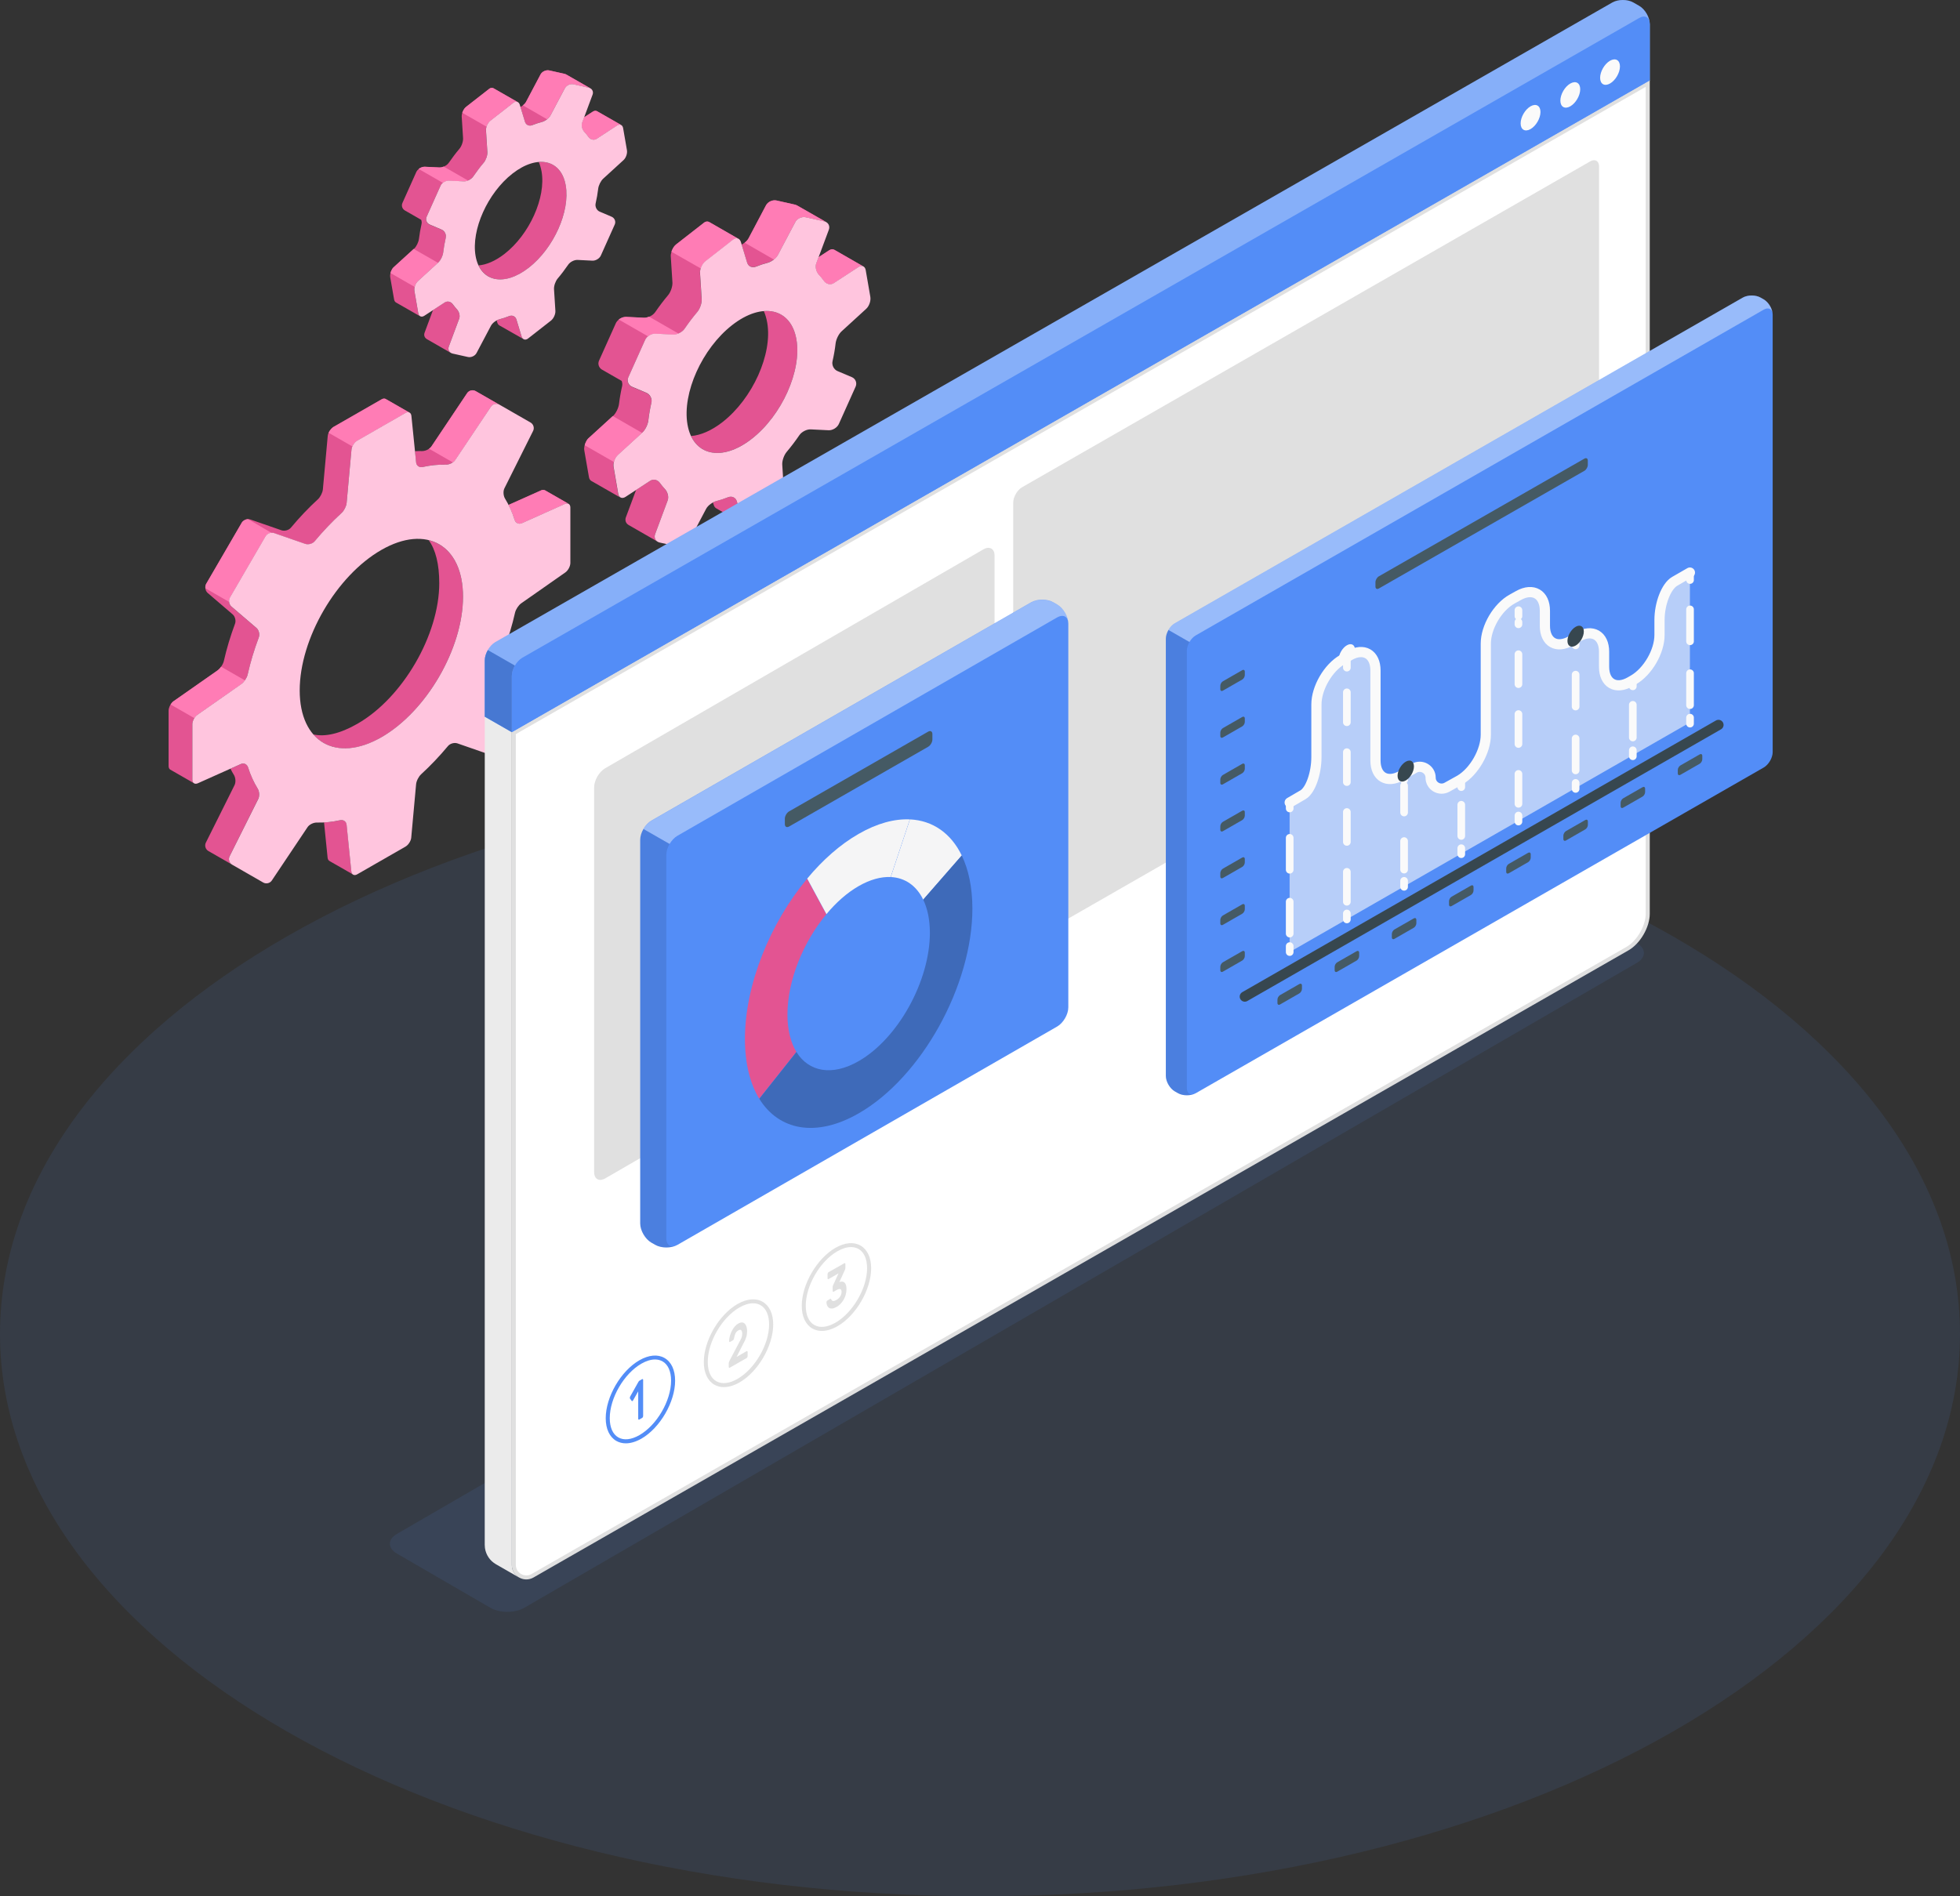 <svg width="186" height="180" viewBox="0 0 186 180" fill="none" xmlns="http://www.w3.org/2000/svg">
<rect x="0" y="0" width="186" height="180" fill="#333333" stroke="none"/>
<path opacity="0.1" d="M93 179.996C144.362 179.996 186 156.099 186 126.621C186 97.143 144.362 73.247 93 73.247C41.638 73.247 0 97.143 0 126.621C0 156.099 41.638 179.996 93 179.996Z" fill="#538DF7"/>
<g clip-path="url(#clip0)">
<path opacity="0.1" d="M46.534 152.613L37.668 147.471C36.777 146.954 36.777 146.12 37.668 145.603L143.246 84.385C144.138 83.868 145.578 83.868 146.469 84.385L155.335 89.528C156.227 90.044 156.227 90.878 155.335 91.395L49.757 152.613C48.866 153.13 47.426 153.13 46.534 152.613Z" fill="#538DF7"/>
</g>
<path d="M56.66 10.557C56.554 10.494 56.408 10.498 56.258 10.596L55.431 11.136L55.249 11.63C55.139 11.927 55.257 12.315 55.474 12.542C55.608 12.683 55.734 12.836 55.852 13C56.034 13.255 56.365 13.345 56.629 13.172L58.56 11.912C58.705 11.822 58.847 11.81 58.954 11.868L56.66 10.557ZM53.689 17.601C53.417 16.047 52.424 15.267 51.127 15.377C51.242 15.635 51.332 15.937 51.395 16.285C51.821 18.748 50.253 22.245 47.888 24.093C47.017 24.771 46.162 25.131 45.413 25.194C46.19 26.846 48.148 27.003 50.186 25.409C52.546 23.561 54.114 20.068 53.689 17.601ZM53.728 7.068C53.681 7.044 53.634 7.021 53.575 7.009L52.12 6.684C51.813 6.618 51.443 6.786 51.297 7.064L49.929 9.656C49.867 9.781 49.752 9.895 49.626 10.001H49.622C49.551 10.059 49.472 10.114 49.39 10.157L49.815 11.571C49.906 11.868 50.213 11.998 50.501 11.88C50.804 11.759 51.108 11.661 51.399 11.586C51.573 11.54 51.758 11.442 51.92 11.316C52.05 11.214 52.164 11.093 52.227 10.968L53.594 8.376C53.744 8.098 54.114 7.929 54.418 7.996L55.876 8.321C55.931 8.333 55.978 8.352 56.022 8.376L53.728 7.068ZM49.63 32.16C49.571 32.109 49.52 32.038 49.492 31.94L48.999 30.319C48.913 30.021 48.605 29.888 48.314 30.01C48.014 30.131 47.711 30.229 47.415 30.303C47.325 30.327 47.23 30.366 47.132 30.421L47.195 30.628C47.234 30.75 47.297 30.832 47.38 30.879V30.883L49.63 32.16ZM46.84 8.38C46.789 8.352 46.738 8.336 46.678 8.336C46.592 8.336 46.497 8.368 46.41 8.438L44.227 10.142C44.196 10.165 44.168 10.193 44.145 10.22C44.121 10.239 44.105 10.263 44.086 10.283C44.011 10.38 43.944 10.498 43.896 10.623C43.889 10.651 43.877 10.682 43.869 10.706H43.873C43.833 10.827 43.81 10.948 43.814 11.054L43.944 13.117C43.963 13.431 43.806 13.877 43.605 14.116C43.246 14.539 42.911 14.989 42.592 15.447C42.486 15.604 42.304 15.737 42.111 15.816C42.048 15.843 41.985 15.862 41.922 15.874C41.891 15.882 41.863 15.89 41.831 15.89C41.788 15.898 41.749 15.902 41.705 15.898L40.306 15.831H40.275C40.235 15.831 40.2 15.835 40.161 15.843C40.125 15.847 40.094 15.855 40.058 15.866C40.054 15.866 40.05 15.866 40.046 15.87C40.007 15.882 39.971 15.898 39.932 15.917C39.861 15.953 39.79 15.992 39.731 16.043C39.636 16.121 39.554 16.223 39.506 16.328L38.19 19.265C38.072 19.527 38.17 19.821 38.411 19.97L39.968 20.863C40.019 20.992 40.031 21.133 40.003 21.266C39.897 21.736 39.814 22.206 39.759 22.664C39.723 22.973 39.522 23.404 39.29 23.616L39.266 23.635L37.355 25.378C37.319 25.409 37.292 25.44 37.264 25.479C37.26 25.487 37.256 25.491 37.252 25.499C37.221 25.538 37.193 25.577 37.178 25.624C37.055 25.836 36.996 26.11 37.032 26.325L37.398 28.42C37.422 28.553 37.481 28.647 37.568 28.706L39.853 30.014C39.774 29.959 39.715 29.865 39.692 29.736L39.329 27.641C39.305 27.519 39.317 27.375 39.353 27.238C39.408 27.026 39.514 26.819 39.656 26.693L41.563 24.951L41.587 24.931C41.82 24.72 42.021 24.289 42.06 23.98C42.115 23.521 42.194 23.052 42.304 22.582C42.371 22.276 42.206 21.928 41.914 21.802L40.779 21.325C40.488 21.2 40.358 20.867 40.484 20.581L41.8 17.648C41.851 17.542 41.926 17.444 42.025 17.362C42.19 17.229 42.407 17.143 42.604 17.155L44.007 17.221C44.137 17.229 44.279 17.198 44.413 17.143C44.606 17.065 44.787 16.931 44.893 16.775C45.209 16.317 45.551 15.87 45.906 15.444C46.111 15.205 46.265 14.762 46.245 14.445L46.115 12.385C46.107 12.276 46.127 12.15 46.17 12.029C46.237 11.806 46.371 11.59 46.533 11.465L48.712 9.762C48.862 9.644 49.019 9.629 49.141 9.703L46.84 8.38ZM43.573 30.256C43.68 29.959 43.561 29.571 43.345 29.344C43.211 29.203 43.085 29.05 42.97 28.886C42.789 28.628 42.458 28.541 42.194 28.71L41.091 29.43L40.291 31.584C40.204 31.819 40.291 32.054 40.484 32.171L40.48 32.175L42.781 33.495C42.584 33.373 42.497 33.138 42.588 32.904L43.573 30.256Z" fill="#E35492"/>
<path d="M41.555 24.943L39.648 26.685C39.506 26.815 39.399 27.018 39.344 27.23L37.055 25.918C37.082 25.812 37.118 25.71 37.169 25.616C37.189 25.569 37.216 25.53 37.244 25.491C37.248 25.483 37.252 25.479 37.256 25.471C37.283 25.432 37.315 25.401 37.346 25.37L39.258 23.627L41.555 24.943Z" fill="#FF7CB5"/>
<path d="M44.412 17.135C44.278 17.194 44.136 17.221 44.006 17.213L42.603 17.147C42.406 17.135 42.185 17.221 42.024 17.354L39.73 16.039C39.79 15.988 39.861 15.949 39.931 15.913C39.971 15.894 40.006 15.878 40.046 15.866C40.05 15.862 40.054 15.862 40.057 15.862C40.093 15.851 40.124 15.843 40.16 15.839C40.199 15.831 40.235 15.827 40.274 15.827H40.31L41.709 15.894C41.752 15.898 41.791 15.894 41.835 15.886C41.866 15.882 41.894 15.878 41.925 15.87C41.984 15.855 42.048 15.831 42.107 15.812L42.115 15.815L44.412 17.135Z" fill="#FF7CB5"/>
<path d="M58.949 11.865C58.843 11.806 58.701 11.814 58.555 11.912L56.624 13.172C56.36 13.345 56.033 13.255 55.848 12.996C55.73 12.828 55.608 12.679 55.47 12.538C55.253 12.311 55.135 11.919 55.245 11.626L55.426 11.136L56.254 10.596C56.404 10.502 56.55 10.494 56.656 10.557V10.553L58.949 11.865Z" fill="#FF7CB5"/>
<path d="M56.019 8.38C55.975 8.356 55.928 8.336 55.873 8.325L54.415 8C54.111 7.933 53.741 8.102 53.591 8.38L52.224 10.972C52.161 11.097 52.043 11.218 51.916 11.32L49.623 10.001C49.753 9.895 49.863 9.781 49.926 9.656L51.298 7.064C51.444 6.786 51.814 6.618 52.121 6.684L53.575 7.009C53.635 7.021 53.682 7.044 53.729 7.072V7.068L56.019 8.38Z" fill="#FF7CB5"/>
<path d="M49.138 9.695C49.016 9.625 48.854 9.637 48.708 9.754L46.529 11.457C46.367 11.583 46.233 11.798 46.166 12.021L43.873 10.709C43.881 10.682 43.893 10.651 43.901 10.627C43.952 10.502 44.015 10.384 44.09 10.287C44.109 10.263 44.125 10.24 44.149 10.224C44.176 10.193 44.204 10.165 44.232 10.146L46.415 8.442C46.502 8.372 46.596 8.34 46.683 8.34C46.742 8.34 46.793 8.356 46.844 8.384L49.138 9.695Z" fill="#FF7CB5"/>
<path d="M59.495 14.253L59.132 12.158C59.077 11.849 58.821 11.739 58.557 11.911L56.626 13.172C56.362 13.345 56.031 13.255 55.849 13C55.731 12.835 55.609 12.683 55.475 12.542C55.258 12.315 55.14 11.923 55.25 11.63L56.236 8.983C56.346 8.689 56.184 8.395 55.877 8.325L54.423 8C54.115 7.929 53.745 8.101 53.599 8.38L52.232 10.968C52.086 11.246 51.712 11.508 51.404 11.586C51.113 11.661 50.813 11.759 50.51 11.88C50.218 11.998 49.915 11.868 49.82 11.567L49.328 9.946C49.237 9.644 48.961 9.558 48.713 9.754L46.534 11.457C46.285 11.653 46.1 12.064 46.12 12.377L46.25 14.437C46.27 14.75 46.112 15.193 45.911 15.436C45.552 15.858 45.217 16.305 44.898 16.767C44.721 17.025 44.327 17.229 44.012 17.213L42.609 17.143C42.293 17.127 41.931 17.346 41.805 17.632L40.489 20.569C40.359 20.855 40.492 21.188 40.78 21.313L41.911 21.795C42.203 21.916 42.368 22.265 42.301 22.57C42.195 23.044 42.112 23.51 42.057 23.972C42.022 24.285 41.817 24.712 41.584 24.923L39.653 26.689C39.421 26.901 39.275 27.324 39.33 27.633L39.693 29.728C39.748 30.037 40.004 30.147 40.268 29.974L42.199 28.714C42.463 28.541 42.794 28.631 42.975 28.886C43.093 29.05 43.215 29.203 43.349 29.344C43.566 29.571 43.684 29.963 43.574 30.256L42.589 32.903C42.479 33.197 42.64 33.491 42.948 33.561L44.402 33.886C44.709 33.957 45.08 33.785 45.225 33.506L46.593 30.918C46.739 30.64 47.113 30.378 47.42 30.299C47.712 30.225 48.011 30.127 48.315 30.006C48.606 29.888 48.91 30.018 49.004 30.319L49.497 31.94C49.588 32.242 49.864 32.328 50.112 32.132L52.291 30.429C52.539 30.233 52.724 29.822 52.705 29.509L52.575 27.449C52.555 27.136 52.713 26.693 52.913 26.45C53.272 26.027 53.607 25.581 53.926 25.119C54.104 24.861 54.498 24.657 54.813 24.673L56.216 24.743C56.531 24.759 56.894 24.54 57.02 24.254L58.336 21.317C58.466 21.031 58.332 20.698 58.044 20.573L56.913 20.091C56.622 19.97 56.456 19.621 56.523 19.316C56.63 18.842 56.712 18.376 56.767 17.914C56.803 17.601 57.008 17.174 57.24 16.963L59.171 15.197C59.404 14.985 59.55 14.562 59.495 14.253ZM50.183 25.409C47.818 27.253 45.556 26.752 45.131 24.285C44.705 21.818 46.273 18.321 48.634 16.477C50.998 14.633 53.26 15.134 53.686 17.601C54.115 20.068 52.547 23.561 50.183 25.409Z" fill="#FFC5DE"/>
<path d="M79.169 23.709V23.713C79.039 23.635 78.865 23.639 78.684 23.756L77.683 24.41L77.462 25.006C77.328 25.362 77.47 25.836 77.734 26.11C77.896 26.278 78.049 26.462 78.191 26.666C78.412 26.971 78.81 27.081 79.125 26.873L81.458 25.346C81.632 25.237 81.805 25.221 81.931 25.295L79.169 23.709ZM75.579 32.218C75.252 30.339 74.05 29.403 72.485 29.528C72.623 29.841 72.734 30.206 72.808 30.628C73.325 33.604 71.425 37.829 68.572 40.061C67.52 40.88 66.487 41.318 65.581 41.389C66.515 43.386 68.887 43.574 71.346 41.651C74.199 39.419 76.095 35.194 75.579 32.218ZM75.63 19.492V19.496C75.575 19.465 75.516 19.437 75.445 19.422L73.687 19.026C73.313 18.944 72.868 19.152 72.69 19.484L71.035 22.617C70.956 22.77 70.822 22.907 70.665 23.032H70.661C70.574 23.106 70.479 23.169 70.381 23.22L70.897 24.927C71.007 25.288 71.378 25.444 71.729 25.303C72.099 25.158 72.462 25.037 72.812 24.951C73.021 24.896 73.246 24.778 73.439 24.626C73.597 24.5 73.734 24.355 73.813 24.203L75.464 21.07C75.646 20.738 76.091 20.53 76.461 20.612L78.223 21.008C78.286 21.019 78.349 21.043 78.396 21.07L75.63 19.492ZM70.676 49.804C70.602 49.745 70.543 49.659 70.511 49.537L69.916 47.575C69.809 47.215 69.443 47.055 69.084 47.2C68.722 47.344 68.355 47.466 68.001 47.552C67.89 47.58 67.776 47.63 67.658 47.693L67.737 47.944C67.784 48.089 67.863 48.19 67.961 48.245V48.249L70.676 49.804ZM67.307 21.078C67.248 21.047 67.181 21.027 67.114 21.027C67.008 21.027 66.897 21.062 66.791 21.152L64.155 23.208C64.119 23.236 64.084 23.267 64.052 23.306C64.025 23.33 64.005 23.357 63.981 23.384C63.891 23.502 63.812 23.647 63.753 23.796C63.745 23.827 63.729 23.866 63.721 23.897H63.725C63.678 24.042 63.646 24.191 63.654 24.32L63.812 26.811C63.835 27.191 63.646 27.727 63.402 28.017C62.968 28.53 62.563 29.07 62.18 29.626C62.05 29.814 61.834 29.975 61.601 30.069C61.522 30.1 61.447 30.123 61.373 30.139C61.337 30.147 61.298 30.159 61.262 30.159C61.211 30.166 61.16 30.174 61.108 30.166L59.418 30.084H59.375C59.327 30.084 59.284 30.088 59.237 30.1C59.193 30.104 59.154 30.116 59.111 30.127C59.107 30.127 59.103 30.127 59.095 30.131C59.047 30.147 59.004 30.163 58.957 30.186C58.87 30.229 58.787 30.276 58.713 30.339C58.598 30.437 58.5 30.554 58.441 30.683L56.849 34.227C56.707 34.544 56.825 34.901 57.117 35.081L58.996 36.157C59.055 36.314 59.075 36.482 59.04 36.643C58.91 37.211 58.811 37.779 58.744 38.334C58.701 38.71 58.456 39.227 58.177 39.486L58.149 39.509L55.84 41.616C55.797 41.651 55.761 41.694 55.73 41.741C55.725 41.749 55.722 41.757 55.714 41.765C55.678 41.812 55.643 41.863 55.623 41.917C55.477 42.176 55.402 42.505 55.45 42.763L55.891 45.293C55.919 45.453 55.993 45.567 56.092 45.637L58.854 47.219C58.756 47.157 58.689 47.039 58.661 46.886L58.224 44.357C58.196 44.212 58.208 44.036 58.252 43.871C58.315 43.613 58.445 43.366 58.614 43.214L60.919 41.107L60.947 41.083C61.227 40.825 61.471 40.308 61.518 39.932C61.581 39.376 61.68 38.808 61.814 38.241C61.897 37.869 61.696 37.453 61.345 37.301L59.977 36.725C59.627 36.572 59.465 36.169 59.623 35.828L61.215 32.285C61.274 32.156 61.369 32.038 61.487 31.94C61.684 31.78 61.948 31.674 62.188 31.69L63.883 31.772C64.04 31.78 64.21 31.744 64.371 31.674C64.608 31.576 64.825 31.416 64.951 31.232C65.333 30.675 65.743 30.135 66.172 29.622C66.421 29.332 66.606 28.796 66.582 28.416L66.424 25.93C66.417 25.797 66.44 25.644 66.487 25.499C66.57 25.229 66.732 24.966 66.925 24.818L69.557 22.762C69.739 22.621 69.932 22.601 70.078 22.688L67.307 21.078ZM63.359 47.509C63.489 47.153 63.343 46.679 63.083 46.405C62.921 46.236 62.767 46.052 62.63 45.849C62.409 45.535 62.011 45.434 61.696 45.637L60.364 46.507L59.394 49.107C59.288 49.392 59.394 49.674 59.631 49.815L59.627 49.819L62.405 51.413C62.165 51.268 62.062 50.982 62.169 50.7L63.359 47.509Z" fill="#E35492"/>
<path d="M60.922 41.087L58.617 43.194C58.448 43.35 58.318 43.597 58.255 43.852L55.488 42.266C55.52 42.137 55.567 42.015 55.626 41.898C55.65 41.843 55.681 41.792 55.717 41.745C55.721 41.737 55.725 41.729 55.733 41.722C55.764 41.675 55.803 41.635 55.843 41.596L58.152 39.49L60.922 41.087Z" fill="#FF7CB5"/>
<path d="M64.372 31.654C64.21 31.725 64.041 31.76 63.883 31.752L62.188 31.67C61.948 31.654 61.684 31.76 61.487 31.921L58.717 30.331C58.792 30.272 58.874 30.221 58.961 30.178C59.008 30.155 59.052 30.135 59.099 30.123C59.103 30.119 59.107 30.119 59.115 30.119C59.158 30.104 59.198 30.096 59.241 30.092C59.288 30.084 59.331 30.076 59.379 30.076H59.422L61.113 30.159C61.164 30.163 61.215 30.159 61.266 30.151C61.302 30.147 61.341 30.143 61.377 30.131C61.452 30.112 61.523 30.084 61.597 30.057L61.605 30.061L64.372 31.654Z" fill="#FF7CB5"/>
<path d="M81.934 25.291C81.804 25.217 81.635 25.233 81.461 25.346L79.128 26.873C78.809 27.081 78.415 26.975 78.194 26.662C78.052 26.462 77.903 26.278 77.737 26.106C77.473 25.832 77.331 25.358 77.465 25.002L77.686 24.41L78.687 23.756C78.868 23.643 79.042 23.631 79.172 23.709V23.706L81.934 25.291Z" fill="#FF7CB5"/>
<path d="M78.396 21.078C78.344 21.051 78.285 21.027 78.222 21.015L76.461 20.62C76.09 20.538 75.645 20.745 75.464 21.078L73.813 24.211C73.734 24.363 73.596 24.508 73.438 24.634L70.668 23.04C70.826 22.911 70.96 22.774 71.038 22.625L72.694 19.492C72.867 19.159 73.316 18.952 73.691 19.034L75.448 19.43C75.519 19.445 75.578 19.473 75.633 19.504V19.5L78.396 21.078Z" fill="#FF7CB5"/>
<path d="M70.085 22.668C69.939 22.582 69.742 22.597 69.565 22.742L66.932 24.798C66.739 24.951 66.578 25.209 66.495 25.479L63.721 23.897C63.729 23.866 63.744 23.827 63.752 23.796C63.811 23.643 63.89 23.502 63.981 23.384C64.004 23.357 64.024 23.33 64.052 23.306C64.083 23.271 64.115 23.236 64.154 23.208L66.79 21.152C66.897 21.066 67.007 21.027 67.114 21.027C67.185 21.027 67.248 21.047 67.307 21.078L70.085 22.668Z" fill="#FF7CB5"/>
<path d="M82.592 28.173L82.155 25.644C82.092 25.268 81.781 25.135 81.461 25.346L79.128 26.869C78.809 27.077 78.411 26.971 78.191 26.658C78.049 26.458 77.899 26.274 77.737 26.106C77.473 25.832 77.331 25.358 77.465 25.002L78.656 21.806C78.79 21.45 78.592 21.094 78.222 21.012L76.465 20.62C76.09 20.538 75.645 20.741 75.468 21.078L73.816 24.207C73.639 24.544 73.19 24.861 72.819 24.955C72.465 25.045 72.106 25.162 71.736 25.311C71.381 25.452 71.014 25.295 70.904 24.935L70.309 22.973C70.199 22.609 69.868 22.507 69.564 22.738L66.932 24.794C66.632 25.029 66.408 25.526 66.431 25.906L66.589 28.397C66.613 28.776 66.424 29.309 66.179 29.603C65.746 30.116 65.34 30.652 64.958 31.212C64.741 31.525 64.268 31.772 63.886 31.752L62.191 31.67C61.809 31.651 61.376 31.917 61.218 32.265L59.626 35.813C59.472 36.157 59.63 36.561 59.981 36.71L61.348 37.289C61.699 37.438 61.904 37.857 61.817 38.225C61.687 38.797 61.588 39.361 61.525 39.916C61.482 40.292 61.238 40.809 60.954 41.064L58.621 43.194C58.341 43.452 58.164 43.961 58.231 44.337L58.668 46.867C58.731 47.243 59.043 47.376 59.362 47.164L61.695 45.641C62.014 45.434 62.412 45.539 62.633 45.853C62.775 46.052 62.924 46.236 63.086 46.405C63.35 46.679 63.492 47.153 63.358 47.509L62.168 50.704C62.034 51.061 62.231 51.417 62.601 51.499L64.359 51.891C64.733 51.973 65.178 51.769 65.356 51.432L67.007 48.304C67.184 47.967 67.633 47.65 68.004 47.556C68.359 47.466 68.717 47.349 69.088 47.2C69.442 47.059 69.809 47.215 69.919 47.576L70.514 49.537C70.624 49.901 70.955 50.003 71.259 49.772L73.891 47.717C74.191 47.482 74.415 46.984 74.392 46.605L74.234 44.114C74.21 43.734 74.4 43.202 74.644 42.908C75.077 42.395 75.483 41.859 75.865 41.299C76.082 40.986 76.555 40.739 76.937 40.758L78.632 40.841C79.014 40.86 79.448 40.594 79.605 40.245L81.197 36.698C81.351 36.349 81.193 35.95 80.843 35.801L79.475 35.222C79.124 35.073 78.919 34.654 79.006 34.286C79.136 33.714 79.235 33.15 79.298 32.594C79.341 32.218 79.585 31.701 79.869 31.447L82.202 29.313C82.482 29.058 82.659 28.549 82.592 28.173ZM71.346 41.651C68.493 43.883 65.758 43.272 65.241 40.296C64.725 37.316 66.621 33.095 69.474 30.863C72.327 28.631 75.062 29.238 75.578 32.218C76.094 35.198 74.199 39.419 71.346 41.651Z" fill="#FFC5DE"/>
<path d="M24.508 75.827C24.65 75.545 24.61 75.115 24.449 74.844C24.082 74.249 23.779 73.579 23.538 72.832C23.448 72.534 23.148 72.393 22.861 72.522L21.872 72.965C21.97 73.168 22.076 73.368 22.195 73.552C22.36 73.822 22.396 74.253 22.254 74.535L19.535 79.986C19.393 80.267 19.503 80.624 19.775 80.781L22.009 82.061C21.753 81.892 21.651 81.548 21.789 81.278L24.508 75.827ZM36.598 37.868C36.555 37.845 36.507 37.833 36.452 37.833C36.381 37.833 36.302 37.853 36.227 37.896L31.641 40.527C31.617 40.543 31.593 40.559 31.574 40.574C31.55 40.594 31.526 40.609 31.507 40.633C31.483 40.653 31.463 40.672 31.444 40.692C31.4 40.739 31.365 40.782 31.325 40.837C31.199 41.005 31.116 41.205 31.101 41.381L30.64 46.452C30.612 46.765 30.395 47.188 30.163 47.399C29.268 48.218 28.417 49.118 27.613 50.081C27.416 50.324 27.014 50.438 26.711 50.336L23.767 49.314C23.692 49.287 23.613 49.275 23.535 49.283H23.519C23.507 49.279 23.495 49.283 23.483 49.287C23.468 49.283 23.452 49.287 23.44 49.291C23.409 49.294 23.377 49.302 23.353 49.31C23.263 49.337 23.176 49.377 23.097 49.443C23.078 49.455 23.062 49.467 23.046 49.486C22.999 49.526 22.967 49.569 22.936 49.623L19.562 55.426C19.491 55.556 19.472 55.708 19.491 55.849C19.507 56.018 19.582 56.178 19.712 56.288L22.073 58.312C22.313 58.516 22.412 58.919 22.301 59.213C21.864 60.384 21.509 61.566 21.241 62.749C21.202 62.917 21.107 63.113 20.981 63.289C20.957 63.324 20.93 63.36 20.902 63.391C20.875 63.422 20.851 63.45 20.827 63.481C20.768 63.54 20.713 63.591 20.654 63.634L16.465 66.567C16.437 66.586 16.41 66.606 16.39 66.625C16.363 66.649 16.339 66.676 16.319 66.7C16.134 66.899 16 67.209 16 67.459V72.722C16 72.886 16.063 73.004 16.166 73.059L18.424 74.355C18.325 74.292 18.258 74.175 18.258 74.014V68.751C18.258 68.567 18.329 68.348 18.439 68.168C18.518 68.039 18.617 67.929 18.723 67.855L22.912 64.926C23.026 64.847 23.14 64.722 23.239 64.585C23.361 64.409 23.46 64.209 23.499 64.041C23.767 62.866 24.126 61.684 24.559 60.509C24.669 60.211 24.571 59.812 24.331 59.608L21.97 57.584C21.84 57.474 21.765 57.31 21.749 57.145C21.722 56.997 21.749 56.848 21.82 56.722L25.194 50.919C25.308 50.724 25.529 50.598 25.753 50.583C25.844 50.575 25.934 50.583 26.021 50.614L28.965 51.636C29.264 51.738 29.666 51.624 29.871 51.382C30.671 50.418 31.522 49.518 32.417 48.699C32.649 48.488 32.866 48.065 32.894 47.752L33.355 42.681C33.363 42.583 33.394 42.481 33.438 42.379C33.536 42.152 33.709 41.941 33.899 41.831L38.486 39.2C38.615 39.129 38.738 39.118 38.832 39.153L36.598 37.868ZM33.497 83.005C33.414 82.946 33.359 82.844 33.343 82.707L32.898 78.282C32.866 77.969 32.594 77.785 32.283 77.855C31.755 77.969 31.247 78.04 30.75 78.063L31.089 81.419C31.105 81.567 31.172 81.677 31.266 81.724V81.728L33.497 83.005ZM40.681 51.272C41.339 52.172 41.685 53.555 41.685 55.356C41.685 60.266 38.218 66.234 33.934 68.693C32.267 69.652 30.845 69.969 29.729 69.711C31.116 71.316 33.493 71.535 36.188 69.989C40.472 67.526 43.939 61.558 43.939 56.644C43.939 53.653 42.655 51.75 40.681 51.272ZM45.141 37.124C44.865 36.964 44.503 37.054 44.33 37.312L40.937 42.379C40.921 42.403 40.905 42.422 40.885 42.442C40.862 42.469 40.834 42.501 40.807 42.52C40.795 42.536 40.779 42.548 40.759 42.559C40.743 42.575 40.728 42.587 40.712 42.599C40.519 42.74 40.263 42.822 40.046 42.818C39.825 42.81 39.605 42.814 39.376 42.83L39.483 43.903C39.518 44.216 39.786 44.4 40.097 44.329C40.866 44.161 41.606 44.09 42.308 44.11C42.521 44.114 42.777 44.032 42.97 43.891C43.061 43.828 43.139 43.754 43.191 43.672L46.584 38.601C46.757 38.342 47.112 38.26 47.384 38.413L45.141 37.124ZM51.706 46.534C51.683 46.522 51.655 46.51 51.636 46.507C51.553 46.487 51.454 46.495 51.352 46.542L48.262 47.924C48.337 48.069 48.408 48.214 48.471 48.362C48.53 48.492 48.586 48.625 48.637 48.762C48.653 48.789 48.664 48.817 48.668 48.84C48.727 48.981 48.775 49.122 48.822 49.267C48.834 49.294 48.842 49.322 48.849 49.345C48.877 49.428 48.916 49.498 48.972 49.553C48.991 49.572 49.011 49.592 49.031 49.604C49.043 49.615 49.058 49.623 49.07 49.631C49.11 49.659 49.145 49.678 49.188 49.686C49.204 49.694 49.22 49.698 49.232 49.698C49.295 49.713 49.362 49.713 49.425 49.698V49.694C49.433 49.694 49.441 49.69 49.444 49.69C49.476 49.682 49.504 49.674 49.531 49.659L53.614 47.83C53.724 47.775 53.831 47.767 53.913 47.803C53.937 47.806 53.957 47.814 53.972 47.826L51.706 46.534Z" fill="#E35492"/>
<path d="M47.388 38.413C47.112 38.26 46.758 38.346 46.588 38.601L43.196 43.672C43.14 43.754 43.065 43.828 42.975 43.891L40.721 42.599L40.717 42.595C40.752 42.571 40.784 42.548 40.811 42.524C40.843 42.501 40.87 42.469 40.89 42.446C40.91 42.422 40.926 42.403 40.941 42.383L44.334 37.316C44.512 37.054 44.874 36.968 45.146 37.129L47.388 38.413Z" fill="#FF7CB5"/>
<path d="M23.239 64.581C23.141 64.718 23.026 64.844 22.912 64.922L18.723 67.851C18.617 67.925 18.522 68.035 18.439 68.164L16.193 66.876C16.233 66.813 16.272 66.751 16.32 66.696C16.343 66.668 16.367 66.641 16.39 66.621C16.414 66.598 16.442 66.578 16.465 66.563L20.654 63.63C20.713 63.587 20.768 63.536 20.828 63.477C20.855 63.446 20.879 63.418 20.902 63.387C20.93 63.352 20.954 63.32 20.977 63.285H20.981L23.239 64.581Z" fill="#FF7CB5"/>
<path d="M25.753 50.575C25.529 50.591 25.308 50.716 25.194 50.912L21.82 56.715C21.75 56.84 21.722 56.993 21.75 57.138L19.495 55.845C19.476 55.7 19.495 55.548 19.566 55.422L22.94 49.62C22.971 49.565 23.003 49.522 23.05 49.482C23.066 49.463 23.081 49.451 23.101 49.439C23.176 49.377 23.267 49.334 23.357 49.306C23.385 49.298 23.416 49.291 23.444 49.287C23.456 49.283 23.472 49.279 23.487 49.283C23.499 49.279 23.511 49.275 23.523 49.279C23.527 49.275 23.531 49.275 23.535 49.275L23.539 49.279L25.753 50.575Z" fill="#FF7CB5"/>
<path d="M38.832 39.149C38.738 39.11 38.616 39.121 38.486 39.196L33.899 41.827C33.709 41.937 33.536 42.148 33.438 42.375L31.188 41.083C31.227 41.001 31.27 40.915 31.325 40.84C31.365 40.786 31.4 40.743 31.444 40.696C31.467 40.672 31.487 40.653 31.507 40.637C31.53 40.613 31.554 40.598 31.574 40.578C31.597 40.562 31.621 40.547 31.641 40.531L36.228 37.9C36.303 37.853 36.381 37.837 36.452 37.837C36.507 37.837 36.555 37.849 36.598 37.872L38.832 39.149Z" fill="#FF7CB5"/>
<path d="M51.706 46.534L53.964 47.83C53.948 47.818 53.928 47.81 53.905 47.806C53.822 47.771 53.716 47.779 53.605 47.834L49.523 49.663C49.318 49.757 49.101 49.709 48.967 49.561C48.912 49.502 48.873 49.435 48.845 49.353C48.837 49.326 48.829 49.298 48.817 49.275C48.77 49.126 48.723 48.985 48.664 48.848C48.66 48.821 48.648 48.793 48.632 48.77C48.581 48.633 48.53 48.499 48.467 48.37C48.404 48.218 48.333 48.073 48.258 47.932L51.347 46.55C51.45 46.502 51.544 46.495 51.631 46.514C51.655 46.514 51.682 46.526 51.706 46.534Z" fill="#FF7CB5"/>
<path d="M53.968 47.83H53.965V47.834H53.968V47.83Z" fill="#FF7CB5"/>
<path d="M54.126 53.433V48.171C54.126 47.857 53.893 47.705 53.606 47.834L49.523 49.663C49.236 49.792 48.94 49.651 48.841 49.349C48.605 48.605 48.298 47.932 47.931 47.337C47.766 47.07 47.73 46.636 47.868 46.354L50.591 40.903C50.733 40.621 50.623 40.265 50.351 40.108L47.399 38.413C47.127 38.256 46.761 38.342 46.587 38.601L43.194 43.668C43.021 43.93 42.623 44.114 42.308 44.106C41.606 44.087 40.87 44.161 40.101 44.329C39.794 44.396 39.522 44.212 39.49 43.903L39.041 39.474C39.01 39.161 38.761 39.035 38.489 39.192L33.902 41.823C33.63 41.98 33.382 42.36 33.355 42.673L32.894 47.744C32.866 48.057 32.649 48.48 32.417 48.691C31.522 49.51 30.671 50.407 29.867 51.37C29.666 51.613 29.264 51.726 28.965 51.624L26.021 50.602C25.721 50.501 25.351 50.634 25.193 50.908L21.82 56.711C21.663 56.981 21.73 57.369 21.966 57.576L24.33 59.601C24.571 59.804 24.669 60.208 24.559 60.505C24.122 61.676 23.763 62.862 23.499 64.037C23.428 64.343 23.172 64.738 22.912 64.922L18.723 67.855C18.463 68.035 18.254 68.438 18.254 68.751V74.014C18.254 74.327 18.486 74.48 18.774 74.351L22.857 72.522C23.144 72.393 23.44 72.534 23.538 72.836C23.775 73.579 24.082 74.253 24.449 74.848C24.614 75.115 24.65 75.549 24.512 75.831L21.789 81.282C21.647 81.564 21.757 81.92 22.029 82.077L24.981 83.772C25.253 83.929 25.619 83.843 25.792 83.584L29.185 78.517C29.359 78.255 29.757 78.071 30.072 78.079C30.773 78.098 31.51 78.024 32.279 77.856C32.586 77.789 32.858 77.973 32.89 78.286L33.339 82.715C33.37 83.028 33.619 83.153 33.891 82.997L38.477 80.365C38.749 80.209 38.998 79.829 39.025 79.516L39.486 74.445C39.514 74.132 39.731 73.709 39.963 73.497C40.854 72.679 41.709 71.782 42.509 70.819C42.71 70.576 43.112 70.463 43.411 70.564L46.355 71.587C46.654 71.688 47.025 71.555 47.182 71.281L50.556 65.478C50.713 65.208 50.646 64.82 50.41 64.613L48.045 62.588C47.805 62.385 47.706 61.981 47.817 61.684C48.254 60.513 48.613 59.327 48.877 58.152C48.948 57.846 49.204 57.451 49.464 57.267L53.653 54.334C53.917 54.146 54.126 53.747 54.126 53.433ZM36.192 69.981C31.912 72.436 28.441 70.447 28.441 65.537C28.441 60.627 31.912 54.655 36.192 52.2C40.471 49.745 43.939 51.734 43.939 56.644C43.939 61.554 40.471 67.526 36.192 69.981Z" fill="#FFC5DE"/>
<path d="M49.952 149.736C49.648 149.736 49.345 149.614 49.124 149.403C48.892 149.18 48.762 148.878 48.762 148.553V69.578L156.366 7.914V86.74C156.366 87.954 155.507 89.434 154.447 90.041L50.539 149.575C50.354 149.681 50.157 149.736 49.952 149.736Z" fill="white"/>
<path d="M156.176 8.243V86.74C156.176 87.872 155.341 89.309 154.356 89.877L52.367 148.307L50.444 149.411C50.29 149.501 50.125 149.544 49.952 149.544C49.695 149.544 49.443 149.442 49.254 149.262C49.057 149.074 48.951 148.823 48.951 148.549V69.683L156.176 8.243ZM156.559 7.589L48.568 69.464V148.549C48.568 149.348 49.23 149.924 49.948 149.924C50.176 149.924 50.409 149.865 50.629 149.74L52.552 148.635L154.545 90.206C155.652 89.571 156.559 88.021 156.559 86.74V7.589Z" fill="#E0E0E0"/>
<path opacity="0.8" d="M153.998 6.116L46 67.992L48.569 69.464L156.56 7.589L153.998 6.116Z" fill="#455A64"/>
<path d="M49.294 149.759C49.294 149.759 48.573 149.407 48.573 148.553V71.747C48.573 71.117 48.573 69.468 48.573 69.468L46.004 67.996L46 146.642C46 146.74 46.008 146.838 46.02 146.936C46.11 147.586 46.496 148.162 47.072 148.487L49.192 149.704L49.294 149.759Z" fill="#EBEBEB"/>
<path d="M46 68.027V62.69C46 62.052 46.449 61.276 47.001 60.955L152.997 0.243C153.549 -0.078 154.447 -0.082 155.003 0.239L155.555 0.556C156.11 0.873 156.56 1.649 156.56 2.287V7.632L48.569 69.499L46 68.027Z" fill="#538DF7"/>
<path opacity="0.3" d="M46 68.027V62.69C46 62.052 46.449 61.276 47.001 60.955L152.997 0.243C153.549 -0.078 154.447 -0.082 155.003 0.239L155.555 0.556C156.11 0.873 156.56 1.649 156.56 2.287V7.632L48.569 69.499L46 68.027Z" fill="white"/>
<path d="M48.568 64.166C48.568 63.528 49.018 62.753 49.569 62.432L155.554 1.711C156.106 1.39 156.555 1.645 156.555 2.283V7.628L48.568 69.499V64.166Z" fill="#538DF7"/>
<path d="M48.861 63.18C48.68 63.493 48.569 63.849 48.569 64.166V69.499L46.004 68.027V62.69C46.004 62.373 46.114 62.02 46.295 61.707L48.861 63.18Z" fill="#538DF7"/>
<path opacity="0.15" d="M48.861 63.18C48.68 63.493 48.569 63.849 48.569 64.166V69.499L46.004 68.027V62.69C46.004 62.373 46.114 62.02 46.295 61.707L48.861 63.18Z" fill="black"/>
<path d="M151.848 7.385C151.848 7.984 152.269 8.223 152.789 7.925C153.31 7.628 153.731 6.899 153.731 6.304C153.731 5.709 153.31 5.466 152.789 5.764C152.269 6.061 151.848 6.79 151.848 7.385Z" fill="#FAFAFA"/>
<path d="M148.076 9.55C148.076 10.149 148.498 10.388 149.018 10.091C149.538 9.793 149.96 9.065 149.96 8.47C149.96 7.871 149.538 7.632 149.018 7.929C148.498 8.227 148.076 8.951 148.076 9.55Z" fill="#FAFAFA"/>
<path d="M144.305 11.712C144.305 12.311 144.726 12.55 145.247 12.252C145.767 11.955 146.188 11.226 146.188 10.631C146.188 10.032 145.767 9.793 145.247 10.091C144.73 10.388 144.305 11.113 144.305 11.712Z" fill="#FAFAFA"/>
<path d="M94.381 52.747V89.256C94.381 89.929 93.912 90.744 93.327 91.081L57.435 111.856C57.376 111.89 57.323 111.919 57.254 111.939H57.249C56.752 112.134 56.381 111.851 56.381 111.251V74.742C56.381 74.41 56.503 74.039 56.688 73.707C56.883 73.38 57.142 73.088 57.435 72.922L93.332 52.142C93.815 51.864 94.225 52.01 94.347 52.449C94.361 52.498 94.366 52.537 94.371 52.581C94.376 52.635 94.381 52.688 94.381 52.747Z" fill="#E0E0E0"/>
<path d="M151.747 15.815V57.322C151.747 57.862 151.369 58.512 150.9 58.782L97.007 89.7C96.96 89.728 96.913 89.751 96.862 89.767C96.854 89.771 96.85 89.771 96.842 89.775C96.448 89.912 96.152 89.689 96.152 89.215V47.705C96.152 47.438 96.251 47.141 96.404 46.875C96.558 46.612 96.767 46.377 97.004 46.244L150.9 15.322C151.29 15.099 151.621 15.216 151.72 15.573C151.732 15.612 151.736 15.643 151.74 15.678C151.743 15.725 151.747 15.772 151.747 15.815Z" fill="#E0E0E0"/>
<path d="M59.39 137.006C59.063 137.006 58.755 136.928 58.487 136.775C57.841 136.403 57.482 135.635 57.482 134.617C57.482 132.597 58.917 130.13 60.678 129.12C61.569 128.611 62.416 128.532 63.062 128.904C63.709 129.276 64.067 130.04 64.067 131.062C64.067 133.082 62.633 135.549 60.871 136.56C60.355 136.853 59.851 137.006 59.39 137.006ZM62.16 129.045C61.77 129.045 61.328 129.178 60.871 129.441C59.212 130.392 57.865 132.71 57.865 134.613C57.865 135.494 58.152 136.144 58.676 136.442C59.201 136.744 59.91 136.665 60.678 136.227C62.337 135.275 63.685 132.957 63.685 131.054C63.685 130.173 63.397 129.523 62.873 129.225C62.664 129.108 62.424 129.045 62.16 129.045Z" fill="#538DF7"/>
<path d="M59.792 132.765C59.776 132.742 59.769 132.71 59.773 132.671C59.776 132.632 59.788 132.593 59.808 132.554L60.553 131.226C60.572 131.195 60.588 131.164 60.608 131.132C60.628 131.101 60.647 131.081 60.671 131.066L60.939 130.913C60.963 130.897 60.986 130.901 61.006 130.917C61.026 130.933 61.033 130.964 61.033 130.999V134.394C61.033 134.433 61.026 134.472 61.006 134.512C60.986 134.551 60.967 134.578 60.939 134.59L60.659 134.75C60.636 134.766 60.612 134.762 60.592 134.746C60.572 134.731 60.565 134.699 60.565 134.664V132.068L60.076 132.93C60.056 132.965 60.033 132.988 60.009 132.996C59.985 133.004 59.966 133 59.946 132.977L59.792 132.765Z" fill="#538DF7"/>
<path d="M68.694 131.669C68.367 131.669 68.06 131.59 67.792 131.438C67.146 131.066 66.787 130.298 66.791 129.28C66.791 127.26 68.225 124.793 69.987 123.783C70.877 123.274 71.725 123.195 72.371 123.567C73.017 123.939 73.376 124.707 73.376 125.725C73.376 127.745 71.942 130.212 70.18 131.222C69.656 131.52 69.151 131.669 68.694 131.669ZM71.461 123.712C71.071 123.712 70.629 123.845 70.172 124.108C68.513 125.059 67.165 127.377 67.165 129.28C67.165 130.161 67.453 130.811 67.977 131.109C68.501 131.41 69.215 131.332 69.979 130.893C71.638 129.942 72.986 127.624 72.986 125.721C72.986 124.84 72.698 124.19 72.174 123.892C71.965 123.771 71.725 123.712 71.461 123.712Z" fill="#E0E0E0"/>
<path d="M70.275 127.181C70.342 127.056 70.39 126.946 70.405 126.849C70.425 126.751 70.433 126.664 70.433 126.59C70.433 126.445 70.405 126.339 70.346 126.273C70.287 126.206 70.193 126.21 70.063 126.289C69.936 126.359 69.846 126.461 69.787 126.59C69.728 126.719 69.688 126.864 69.661 127.025C69.653 127.076 69.641 127.115 69.621 127.15C69.602 127.185 69.578 127.209 69.558 127.221L69.286 127.377C69.263 127.393 69.239 127.393 69.219 127.377C69.2 127.361 69.192 127.334 69.192 127.291C69.2 127.13 69.223 126.966 69.27 126.798C69.318 126.633 69.377 126.473 69.456 126.324C69.535 126.175 69.621 126.042 69.724 125.92C69.826 125.799 69.936 125.705 70.059 125.639C70.204 125.556 70.327 125.521 70.433 125.533C70.539 125.545 70.626 125.588 70.693 125.662C70.76 125.736 70.811 125.834 70.847 125.952C70.878 126.073 70.898 126.199 70.898 126.336C70.898 126.422 70.894 126.508 70.886 126.59C70.878 126.672 70.863 126.762 70.839 126.852C70.811 126.946 70.776 127.048 70.729 127.162C70.681 127.275 70.618 127.405 70.535 127.549L69.901 128.802L70.855 128.254C70.878 128.239 70.902 128.242 70.922 128.258C70.941 128.278 70.949 128.305 70.949 128.34V128.712C70.949 128.752 70.941 128.791 70.922 128.83C70.902 128.869 70.882 128.896 70.855 128.908L69.251 129.828C69.227 129.844 69.204 129.84 69.184 129.824C69.164 129.809 69.156 129.777 69.156 129.742V129.421C69.156 129.362 69.168 129.304 69.192 129.249C69.215 129.19 69.235 129.151 69.251 129.124L70.275 127.181Z" fill="#E0E0E0"/>
<path d="M77.993 126.336C77.666 126.336 77.363 126.257 77.091 126.105C76.445 125.733 76.086 124.965 76.086 123.947C76.086 121.927 77.52 119.46 79.282 118.449C80.172 117.94 81.02 117.862 81.666 118.234C82.312 118.606 82.671 119.374 82.671 120.392C82.671 122.412 81.236 124.879 79.475 125.889C78.955 126.183 78.45 126.336 77.993 126.336ZM80.76 118.375C80.37 118.375 79.928 118.508 79.471 118.771C77.812 119.722 76.464 122.04 76.464 123.943C76.464 124.824 76.752 125.474 77.276 125.772C77.8 126.073 78.51 125.995 79.278 125.556C80.937 124.605 82.285 122.287 82.285 120.384C82.285 119.503 81.997 118.853 81.473 118.555C81.264 118.438 81.024 118.375 80.76 118.375Z" fill="#E0E0E0"/>
<path d="M80.137 119.906C80.16 119.89 80.184 119.894 80.2 119.91C80.219 119.93 80.227 119.957 80.227 119.996V120.368C80.227 120.407 80.219 120.446 80.204 120.49C80.184 120.533 80.168 120.572 80.153 120.603L79.652 121.699C79.754 121.66 79.849 121.645 79.932 121.652C80.015 121.66 80.085 121.692 80.145 121.746C80.204 121.801 80.251 121.884 80.283 121.985C80.314 122.091 80.33 122.216 80.33 122.369C80.33 122.549 80.306 122.725 80.259 122.894C80.212 123.062 80.149 123.219 80.062 123.368C79.979 123.512 79.881 123.646 79.766 123.763C79.652 123.881 79.53 123.978 79.396 124.053C79.234 124.147 79.096 124.198 78.978 124.206C78.86 124.217 78.761 124.198 78.683 124.151C78.604 124.104 78.545 124.037 78.501 123.943C78.458 123.849 78.434 123.751 78.43 123.642C78.427 123.603 78.438 123.563 78.454 123.524C78.474 123.485 78.497 123.462 78.521 123.446L78.793 123.289C78.817 123.278 78.836 123.278 78.848 123.289C78.864 123.305 78.88 123.328 78.895 123.36C78.907 123.395 78.927 123.422 78.951 123.446C78.974 123.469 79.006 123.485 79.041 123.493C79.081 123.501 79.128 123.497 79.183 123.481C79.238 123.465 79.309 123.434 79.392 123.387C79.53 123.309 79.644 123.199 79.731 123.066C79.818 122.929 79.861 122.784 79.861 122.628C79.861 122.471 79.818 122.381 79.731 122.361C79.644 122.342 79.53 122.373 79.392 122.451L79.108 122.616C79.085 122.631 79.061 122.628 79.045 122.612C79.025 122.596 79.018 122.565 79.018 122.53V122.158C79.018 122.118 79.025 122.079 79.041 122.036C79.057 121.993 79.077 121.954 79.093 121.923L79.573 120.873L78.624 121.418C78.6 121.433 78.576 121.429 78.561 121.414C78.541 121.394 78.533 121.367 78.533 121.327V120.955C78.533 120.916 78.541 120.877 78.561 120.838C78.58 120.799 78.6 120.775 78.624 120.76L80.137 119.906Z" fill="#E0E0E0"/>
<path d="M111.781 103.766L111.486 103.597C111.017 103.327 110.635 102.673 110.635 102.133V60.63C110.635 60.09 111.017 59.436 111.486 59.166L165.383 28.252C165.852 27.981 166.612 27.981 167.081 28.252L167.373 28.42C167.842 28.69 168.224 29.344 168.224 29.884V71.391C168.224 71.931 167.842 72.585 167.373 72.855L113.484 103.766C113.015 104.036 112.25 104.036 111.781 103.766Z" fill="#538DF7"/>
<path opacity="0.4" d="M168.216 29.747C168.157 29.309 167.802 29.148 167.372 29.395L113.476 60.313C113.239 60.446 113.03 60.681 112.873 60.94L110.883 59.8C111.033 59.534 111.249 59.303 111.486 59.166L165.382 28.252C165.855 27.981 166.616 27.981 167.085 28.252L167.38 28.42C167.802 28.667 168.165 29.238 168.216 29.747Z" fill="white"/>
<path opacity="0.1" d="M113.338 103.832C112.869 104.032 112.207 104.008 111.785 103.765L111.486 103.597C111.017 103.327 110.639 102.673 110.639 102.133V60.63C110.639 60.36 110.733 60.059 110.887 59.8L112.877 60.94C112.727 61.206 112.629 61.507 112.629 61.77V103.276C112.629 103.762 112.936 103.989 113.338 103.832Z" fill="black"/>
<path d="M118.129 94.599L163.08 68.81" stroke="#37474F" stroke-width="0.968" stroke-miterlimit="10" stroke-linecap="round" stroke-linejoin="round"/>
<path d="M116.053 91.341L117.881 90.292C118.019 90.213 118.13 90.276 118.13 90.433V90.754C118.13 90.91 118.019 91.102 117.881 91.18L116.053 92.23C115.915 92.308 115.805 92.246 115.805 92.089V91.768C115.805 91.611 115.915 91.419 116.053 91.341Z" fill="#455A64"/>
<path d="M116.053 86.897L117.881 85.847C118.019 85.769 118.13 85.832 118.13 85.988V86.309C118.13 86.466 118.019 86.658 117.881 86.736L116.053 87.786C115.915 87.864 115.805 87.801 115.805 87.645V87.323C115.805 87.167 115.915 86.975 116.053 86.897Z" fill="#455A64"/>
<path d="M116.053 82.453L117.881 81.403C118.019 81.325 118.13 81.387 118.13 81.544V81.865C118.13 82.022 118.019 82.214 117.881 82.292L116.053 83.341C115.915 83.42 115.805 83.357 115.805 83.2V82.879C115.805 82.723 115.915 82.531 116.053 82.453Z" fill="#455A64"/>
<path d="M116.053 78.008L117.881 76.959C118.019 76.88 118.13 76.943 118.13 77.1V77.421C118.13 77.577 118.019 77.769 117.881 77.848L116.053 78.897C115.915 78.975 115.805 78.913 115.805 78.756V78.435C115.805 78.274 115.915 78.087 116.053 78.008Z" fill="#455A64"/>
<path d="M116.053 73.56L117.881 72.51C118.019 72.432 118.13 72.495 118.13 72.651V72.973C118.13 73.129 118.019 73.321 117.881 73.399L116.053 74.449C115.915 74.527 115.805 74.464 115.805 74.308V73.987C115.805 73.83 115.915 73.638 116.053 73.56Z" fill="#455A64"/>
<path d="M116.053 69.112L117.881 68.062C118.019 67.984 118.13 68.047 118.13 68.203V68.525C118.13 68.681 118.019 68.873 117.881 68.951L116.053 70.001C115.915 70.079 115.805 70.016 115.805 69.86V69.539C115.805 69.382 115.915 69.19 116.053 69.112Z" fill="#455A64"/>
<path d="M116.053 64.668L117.881 63.618C118.019 63.54 118.13 63.602 118.13 63.759V64.08C118.13 64.237 118.019 64.429 117.881 64.507L116.053 65.556C115.915 65.635 115.805 65.572 115.805 65.415V65.094C115.805 64.938 115.915 64.746 116.053 64.668Z" fill="#455A64"/>
<path d="M130.85 54.706L150.357 43.535C150.534 43.433 150.68 43.515 150.68 43.719V44.134C150.68 44.337 150.534 44.588 150.357 44.69L130.85 55.861C130.673 55.963 130.527 55.881 130.527 55.677V55.262C130.531 55.054 130.673 54.808 130.85 54.706Z" fill="#455A64"/>
<path d="M121.475 94.458L123.303 93.409C123.441 93.33 123.552 93.393 123.552 93.549V93.871C123.552 94.027 123.441 94.219 123.303 94.297L121.475 95.347C121.337 95.425 121.227 95.362 121.227 95.206V94.885C121.227 94.724 121.341 94.536 121.475 94.458Z" fill="#455A64"/>
<path d="M126.905 91.345L128.733 90.296C128.871 90.217 128.981 90.28 128.981 90.436V90.758C128.981 90.914 128.871 91.106 128.733 91.184L126.905 92.234C126.767 92.312 126.656 92.249 126.656 92.093V91.772C126.656 91.611 126.767 91.423 126.905 91.345Z" fill="#455A64"/>
<path d="M132.332 88.228L134.161 87.179C134.299 87.1 134.409 87.163 134.409 87.32V87.641C134.409 87.797 134.299 87.989 134.161 88.067L132.332 89.117C132.194 89.195 132.084 89.132 132.084 88.976V88.655C132.084 88.498 132.194 88.306 132.332 88.228Z" fill="#455A64"/>
<path d="M137.758 85.115L139.587 84.066C139.724 83.987 139.835 84.05 139.835 84.207V84.528C139.835 84.684 139.724 84.876 139.587 84.955L137.758 86.004C137.62 86.082 137.51 86.02 137.51 85.863V85.542C137.51 85.381 137.62 85.193 137.758 85.115Z" fill="#455A64"/>
<path d="M143.184 82.002L145.012 80.953C145.15 80.874 145.261 80.937 145.261 81.094V81.415C145.261 81.571 145.15 81.763 145.012 81.841L143.184 82.891C143.046 82.969 142.936 82.907 142.936 82.75V82.429C142.936 82.272 143.046 82.08 143.184 82.002Z" fill="#455A64"/>
<path d="M148.61 78.889L150.438 77.84C150.576 77.761 150.686 77.824 150.686 77.981V78.302C150.686 78.458 150.576 78.65 150.438 78.729L148.61 79.778C148.472 79.856 148.361 79.794 148.361 79.637V79.316C148.361 79.159 148.476 78.968 148.61 78.889Z" fill="#455A64"/>
<path d="M154.041 75.776L155.87 74.727C156.008 74.648 156.118 74.711 156.118 74.868V75.189C156.118 75.346 156.008 75.537 155.87 75.616L154.041 76.665C153.903 76.743 153.793 76.681 153.793 76.524V76.203C153.793 76.046 153.903 75.855 154.041 75.776Z" fill="#455A64"/>
<path d="M159.467 72.659L161.296 71.61C161.433 71.532 161.544 71.594 161.544 71.751V72.072C161.544 72.229 161.433 72.42 161.296 72.499L159.467 73.548C159.329 73.626 159.219 73.564 159.219 73.407V73.086C159.219 72.93 159.329 72.742 159.467 72.659Z" fill="#455A64"/>
<path d="M122.389 90.374V89.806" stroke="#FAFAFA" stroke-width="0.726" stroke-linecap="round" stroke-linejoin="round"/>
<path d="M122.389 88.62V77.339" stroke="#FAFAFA" stroke-width="0.726" stroke-linecap="round" stroke-linejoin="round" stroke-dasharray="3.03 3.03"/>
<path d="M122.389 76.743V76.176" stroke="#FAFAFA" stroke-width="0.726" stroke-linecap="round" stroke-linejoin="round"/>
<path d="M127.814 87.276V86.709" stroke="#FAFAFA" stroke-width="0.726" stroke-linecap="round" stroke-linejoin="round"/>
<path d="M127.814 85.597V63.931" stroke="#FAFAFA" stroke-width="0.726" stroke-linecap="round" stroke-linejoin="round" stroke-dasharray="2.84 2.84"/>
<path d="M127.814 63.375V62.807" stroke="#FAFAFA" stroke-width="0.726" stroke-linecap="round" stroke-linejoin="round"/>
<path d="M133.246 84.179V83.612" stroke="#FAFAFA" stroke-width="0.726" stroke-linecap="round" stroke-linejoin="round"/>
<path d="M133.246 82.546V74.578" stroke="#FAFAFA" stroke-width="0.726" stroke-linecap="round" stroke-linejoin="round" stroke-dasharray="2.71 2.71"/>
<path d="M133.246 74.046V73.478" stroke="#FAFAFA" stroke-width="0.726" stroke-linecap="round" stroke-linejoin="round"/>
<path d="M138.672 81.082V80.514" stroke="#FAFAFA" stroke-width="0.726" stroke-linecap="round" stroke-linejoin="round"/>
<path d="M138.672 79.351V75.295" stroke="#FAFAFA" stroke-width="0.726" stroke-linecap="round" stroke-linejoin="round" stroke-dasharray="2.96 2.96"/>
<path d="M138.672 74.715V74.147" stroke="#FAFAFA" stroke-width="0.726" stroke-linecap="round" stroke-linejoin="round"/>
<path d="M144.098 77.985V77.413" stroke="#FAFAFA" stroke-width="0.726" stroke-linecap="round" stroke-linejoin="round"/>
<path d="M144.098 76.301V59.045" stroke="#FAFAFA" stroke-width="0.726" stroke-linecap="round" stroke-linejoin="round" stroke-dasharray="2.84 2.84"/>
<path d="M144.098 58.489V57.921" stroke="#FAFAFA" stroke-width="0.726" stroke-linecap="round" stroke-linejoin="round"/>
<path d="M149.523 74.887V74.316" stroke="#FAFAFA" stroke-width="0.726" stroke-linecap="round" stroke-linejoin="round"/>
<path d="M149.523 73.129V61.848" stroke="#FAFAFA" stroke-width="0.726" stroke-linecap="round" stroke-linejoin="round" stroke-dasharray="3.03 3.03"/>
<path d="M149.523 61.257V60.685" stroke="#FAFAFA" stroke-width="0.726" stroke-linecap="round" stroke-linejoin="round"/>
<path d="M154.951 71.786V71.218" stroke="#FAFAFA" stroke-width="0.726" stroke-linecap="round" stroke-linejoin="round"/>
<path d="M154.951 70.004V65.756" stroke="#FAFAFA" stroke-width="0.726" stroke-linecap="round" stroke-linejoin="round" stroke-dasharray="3.1 3.1"/>
<path d="M154.951 65.149V64.581" stroke="#FAFAFA" stroke-width="0.726" stroke-linecap="round" stroke-linejoin="round"/>
<path d="M160.381 68.689V68.121" stroke="#FAFAFA" stroke-width="0.726" stroke-linecap="round" stroke-linejoin="round"/>
<path d="M160.381 66.935V55.654" stroke="#FAFAFA" stroke-width="0.726" stroke-linecap="round" stroke-linejoin="round" stroke-dasharray="3.03 3.03"/>
<path d="M160.381 55.058V54.491" stroke="#FAFAFA" stroke-width="0.726" stroke-linecap="round" stroke-linejoin="round"/>
<path opacity="0.6" d="M123.658 75.436C124.359 75.024 124.927 73.419 124.927 71.849V66.864C124.927 65.302 126.042 63.379 127.405 62.6L128.051 62.228C129.415 61.445 130.53 62.087 130.53 63.649V72.189C130.53 73.752 131.645 74.394 133.009 73.611L134.203 72.926C134.896 72.526 135.763 73.023 135.763 73.822C135.763 74.613 136.619 75.111 137.312 74.727L138.546 74.042C139.901 73.235 141.001 71.308 141.001 69.738V61.092C141.001 59.53 142.124 57.623 143.499 56.864L144.11 56.523C145.485 55.759 146.608 56.417 146.608 57.979V59.405C146.608 60.967 147.723 61.609 149.087 60.826L149.745 60.45C151.108 59.667 152.224 60.309 152.224 61.872V63.297C152.224 64.859 153.339 65.501 154.702 64.718L155.006 64.542C156.369 63.759 157.484 61.84 157.484 60.278V58.853C157.484 57.282 158.131 55.638 158.927 55.18L160.369 54.35V68.579L122.381 90.374V76.176C122.389 76.176 122.956 75.843 123.658 75.436Z" fill="#FAFAFA"/>
<path d="M122.389 76.176C122.389 76.176 122.956 75.843 123.658 75.436C124.359 75.024 124.926 73.419 124.926 71.849V66.864C124.926 65.302 126.042 63.379 127.405 62.6L128.051 62.228C129.415 61.445 130.53 62.087 130.53 63.649V72.189C130.53 73.752 131.645 74.394 133.009 73.611L134.203 72.926C134.896 72.526 135.763 73.023 135.763 73.822C135.763 74.613 136.618 75.111 137.312 74.727L138.545 74.042C139.901 73.235 141 71.308 141 69.738V61.092C141 59.53 142.124 57.623 143.499 56.864L144.11 56.523C145.485 55.759 146.608 56.417 146.608 57.979V59.405C146.608 60.967 147.723 61.609 149.087 60.826L149.745 60.45C151.108 59.667 152.224 60.309 152.224 61.872V63.297C152.224 64.859 153.339 65.501 154.702 64.718L155.006 64.542C156.369 63.759 157.484 61.84 157.484 60.278V58.853C157.484 57.282 158.131 55.638 158.927 55.18L160.369 54.35" stroke="#FAFAFA" stroke-width="0.968" stroke-miterlimit="10" stroke-linecap="round" stroke-linejoin="round"/>
<path d="M127.815 61.253C128.245 61.006 128.592 61.206 128.592 61.699C128.592 62.189 128.245 62.788 127.815 63.035C127.386 63.281 127.039 63.082 127.039 62.588C127.043 62.095 127.39 61.496 127.815 61.253Z" fill="#FAFAFA"/>
<path d="M149.524 59.499C149.954 59.252 150.301 59.452 150.301 59.945C150.301 60.434 149.954 61.034 149.524 61.28C149.095 61.527 148.748 61.327 148.748 60.834C148.748 60.34 149.099 59.745 149.524 59.499Z" fill="#37474F"/>
<path d="M133.403 72.303C133.833 72.056 134.18 72.256 134.18 72.749C134.18 73.239 133.833 73.838 133.403 74.085C132.974 74.331 132.627 74.132 132.627 73.638C132.627 73.145 132.974 72.55 133.403 72.303Z" fill="#37474F"/>
<path d="M62.179 118.163L61.812 117.954C61.229 117.618 60.754 116.805 60.754 116.133V79.717C60.754 79.045 61.229 78.232 61.812 77.896L97.849 57.174C98.432 56.838 99.377 56.838 99.96 57.174L100.323 57.383C100.906 57.719 101.381 58.532 101.381 59.204V95.62C101.381 96.292 100.906 97.105 100.323 97.441L64.296 118.163C63.708 118.499 62.763 118.499 62.179 118.163Z" fill="#538DF7"/>
<path opacity="0.4" d="M101.375 59.043C101.301 58.498 100.86 58.298 100.326 58.605L64.29 79.332C63.996 79.498 63.736 79.79 63.54 80.111L61.066 78.695C61.253 78.364 61.522 78.076 61.816 77.906L97.848 57.183C98.435 56.847 99.381 56.847 99.964 57.183L100.331 57.393C100.86 57.699 101.311 58.41 101.375 59.043Z" fill="white"/>
<path opacity="0.1" d="M64.114 118.246C63.531 118.494 62.708 118.465 62.183 118.163L61.811 117.954C61.228 117.618 60.758 116.805 60.758 116.133V79.722C60.758 79.386 60.875 79.011 61.066 78.69L63.54 80.106C63.354 80.437 63.232 80.812 63.232 81.138V117.555C63.232 118.158 63.614 118.44 64.114 118.246Z" fill="black"/>
<path d="M76.602 83.402C73.094 87.603 70.693 93.464 70.693 98.624C70.693 100.965 71.193 102.893 72.055 104.304L81.481 92.427L76.602 83.402Z" fill="#E35492"/>
<path d="M86.35 77.779C84.886 77.711 83.23 78.149 81.481 79.157C79.722 80.165 78.066 81.635 76.602 83.397L81.481 92.417L86.35 77.779Z" fill="#538DF7"/>
<path d="M86.35 77.779C84.886 77.711 83.23 78.149 81.481 79.157C79.722 80.165 78.066 81.635 76.602 83.397L81.481 92.417L86.35 77.779Z" fill="#F5F5F6"/>
<path d="M91.269 81.206C90.245 79.089 88.505 77.882 86.35 77.779L81.481 92.422L91.269 81.206Z" fill="#538DF7"/>
<path d="M91.268 81.206L81.48 92.422L72.055 104.3C73.906 107.288 77.429 108.014 81.48 105.687C87.442 102.27 92.278 93.556 92.278 86.225C92.273 84.225 91.91 82.535 91.268 81.206Z" fill="#538DF7"/>
<path d="M91.269 81.206C90.245 79.089 88.505 77.882 86.35 77.779L81.481 92.422L91.269 81.206Z" fill="#F5F5F6"/>
<path d="M91.268 81.206L81.48 92.422L72.055 104.299C73.906 107.288 77.429 108.014 81.48 105.687C87.442 102.27 92.278 93.556 92.278 86.225C92.273 84.224 91.91 82.535 91.268 81.206Z" fill="#538DF7"/>
<path opacity="0.25" d="M91.268 81.206L81.48 92.422L72.055 104.299C73.906 107.288 77.429 108.014 81.48 105.687C87.442 102.27 92.278 93.556 92.278 86.225C92.273 84.224 91.91 82.535 91.268 81.206Z" fill="black"/>
<path d="M81.482 84.113C82.578 83.482 83.615 83.208 84.532 83.251C85.882 83.315 86.971 84.071 87.612 85.397C88.014 86.229 88.241 87.287 88.244 88.54C88.244 93.131 85.216 98.588 81.482 100.728C78.946 102.184 76.741 101.731 75.581 99.861C75.041 98.977 74.727 97.771 74.727 96.304C74.727 93.073 76.23 89.403 78.427 86.772C79.344 85.668 80.381 84.744 81.482 84.113Z" fill="#538DF7"/>
<path d="M74.882 77.02L88.08 69.45C88.3 69.324 88.482 69.426 88.482 69.679V70.195C88.482 70.448 88.3 70.76 88.08 70.886L74.882 78.456C74.662 78.582 74.481 78.48 74.481 78.227V77.711C74.481 77.458 74.662 77.147 74.882 77.02Z" fill="#455A64"/>
<defs>
<clipPath id="clip0">
<rect width="119" height="69" fill="white" transform="translate(37 84)"/>
</clipPath>
</defs>
</svg>
